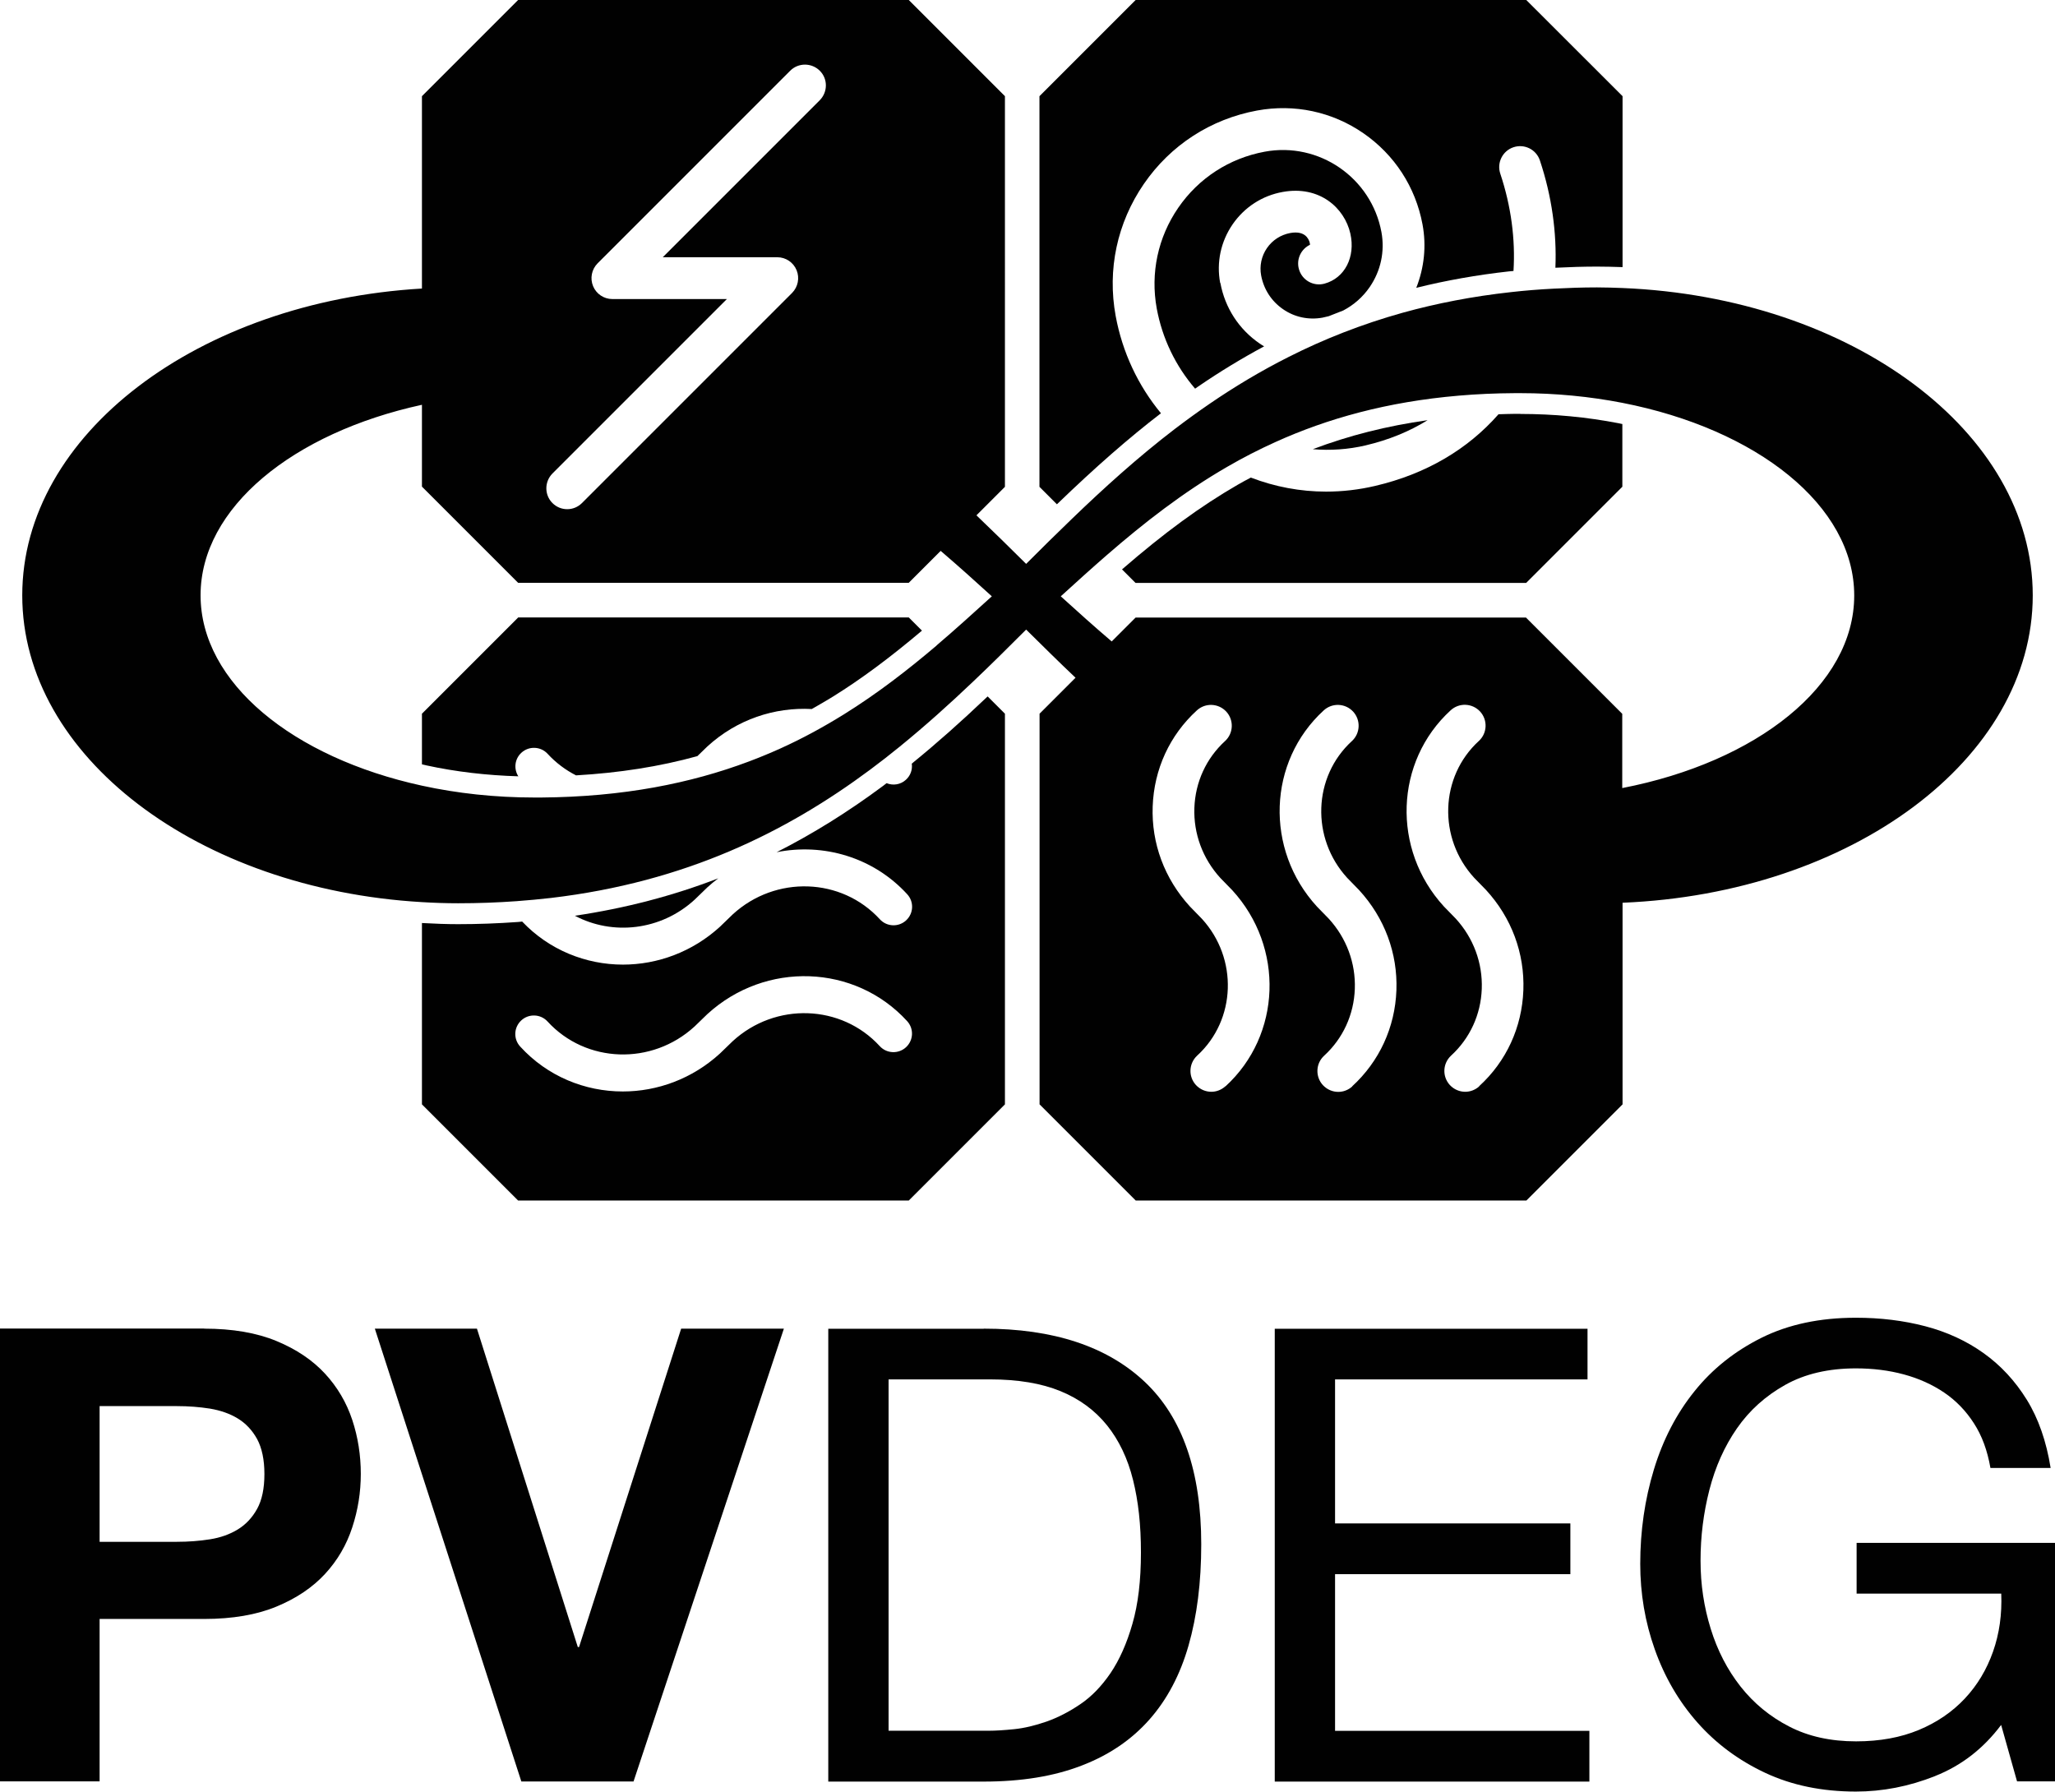 <?xml version="1.0" encoding="UTF-8"?>
<svg id="Layer_1" data-name="Layer 1" xmlns="http://www.w3.org/2000/svg" viewBox="0 0 197.64 172.31">
  <defs>
    <style>
      .cls-1 {
        fill: #010101;
      }
    </style>
  </defs>
  <g>
    <path class="cls-1" d="M131.35,42.83c2.21-.52,4.19-1.33,5.95-2.42-3.9.55-7.56,1.47-11.04,2.79,1.68.14,3.4.03,5.1-.37Z"/>
    <path class="cls-1" d="M111.66,39.75c-2.2-2.66-3.71-5.85-4.36-9.36-.82-4.46.14-8.96,2.71-12.7s6.44-6.24,10.89-7.06c3.59-.66,7.22.11,10.22,2.18,3,2.07,5.02,5.18,5.69,8.77.39,2.08.16,4.18-.6,6.1,2.86-.71,5.85-1.24,8.92-1.58.14-.02.29-.03.43-.04.19-3.02-.22-6.21-1.27-9.36-.35-1.05.22-2.19,1.27-2.54,1.06-.35,2.19.22,2.54,1.27,1.15,3.45,1.63,6.96,1.49,10.32,1.42-.07,2.74-.11,4-.11.76,0,1.56.02,2.46.05V9.25C152.43,5.64,150.4,3.61,146.79,0h-37.57c-3.61,3.61-5.64,5.64-9.25,9.25v37.57l1.68,1.68s.02-.02.03-.03c3.69-3.56,6.87-6.34,9.98-8.73Z"/>
    <path class="cls-1" d="M146.23,39.8h-.24s-.25,0-.25,0c-.55,0-1.08.03-1.62.04-2.98,3.39-6.99,5.75-11.86,6.89-1.57.37-3.15.55-4.72.55-2.48,0-4.92-.46-7.24-1.35-.43.23-.86.45-1.28.7-3.56,2.06-7,4.57-11.11,8.13l1.3,1.3h37.57l9.25-9.25v-6.03c-.13-.03-.25-.06-.38-.08-3.05-.59-6.22-.89-9.43-.89Z"/>
    <path class="cls-1" d="M117.35,27.21c-.37-1.98.06-3.98,1.2-5.64,1.14-1.65,2.85-2.76,4.82-3.11,3.53-.64,5.94,1.53,6.5,4,.51,2.26-.54,4.29-2.49,4.82-1.07.29-2.17-.34-2.46-1.41-.26-.95.21-1.92,1.07-2.33,0-.19-.09-.49-.31-.75-.33-.38-.87-.51-1.59-.38-.91.17-1.71.68-2.24,1.45-.53.77-.73,1.71-.56,2.63.25,1.33.99,2.48,2.11,3.25,1.11.77,2.46,1.05,3.79.81.2-.04.4-.09.6-.14.47-.19.93-.37,1.4-.55,1.01-.53,1.88-1.29,2.54-2.25,1.07-1.56,1.47-3.43,1.13-5.29-.97-5.23-6.01-8.7-11.23-7.73-3.4.63-6.35,2.54-8.31,5.39-1.96,2.85-2.69,6.29-2.07,9.69.54,2.91,1.82,5.53,3.69,7.71.09-.06.18-.13.27-.19,2.13-1.46,4.23-2.73,6.37-3.88-.15-.09-.29-.17-.43-.27-2-1.37-3.34-3.44-3.78-5.83Z"/>
    <path class="cls-1" d="M87.81,73.35s-.08.06-.12.09c.08.56-.11,1.14-.56,1.55-.52.48-1.25.58-1.86.33-.13.1-.25.2-.38.29-3.35,2.49-6.73,4.59-10.2,6.35,4.49-.9,9.29.47,12.56,4.04.67.73.62,1.85-.11,2.52-.72.66-1.85.62-2.52-.11-3.69-4.03-10.03-4.24-14.14-.48l-1.23,1.19c-2.67,2.44-6.02,3.65-9.34,3.65-3.56,0-7.09-1.4-9.69-4.14-.13.01-.27.03-.4.04-1.96.14-3.85.21-5.76.21-1.08,0-2.22-.04-3.48-.11v17.44c3.61,3.61,5.64,5.64,9.25,9.25h37.57c3.61-3.61,5.64-5.64,9.25-9.25v-37.57l-1.66-1.66s-.02.02-.04.03c-2.55,2.43-4.89,4.5-7.14,6.33ZM87.13,100.72c-.72.66-1.85.62-2.52-.11-3.69-4.03-10.03-4.25-14.14-.48l-1.23,1.19c-2.67,2.44-6.02,3.65-9.34,3.65-3.64,0-7.25-1.45-9.87-4.32-.67-.73-.62-1.85.11-2.52.72-.66,1.85-.62,2.52.11,3.69,4.03,10.03,4.25,14.14.48l1.23-1.19c5.59-5.12,14.2-4.81,19.21.67.67.73.62,1.85-.11,2.52Z"/>
    <path class="cls-1" d="M66.8,86.53l1.23-1.19c.34-.31.69-.6,1.05-.87-4.38,1.69-8.94,2.88-13.79,3.6,3.62,1.92,8.26,1.44,11.51-1.54Z"/>
    <path class="cls-1" d="M49.83,59.39l-9.25,9.25v4.87c.14.03.28.07.43.1,2.85.62,5.82.96,8.84,1.05-.46-.72-.35-1.68.3-2.27.72-.66,1.85-.62,2.52.11.8.87,1.73,1.56,2.73,2.07,4.15-.24,8.02-.84,11.67-1.85l.96-.93c2.86-2.62,6.49-3.79,10.04-3.6.67-.38,1.35-.77,2.03-1.19,2.75-1.71,5.48-3.74,8.57-6.35-.4-.4-.82-.82-1.27-1.27h-37.57Z"/>
    <path class="cls-1" d="M195.5,57.26c0-15.75-17.48-28.66-39.45-29.56-.82-.03-1.63-.06-2.46-.06-1.42,0-2.8.05-4.15.12-1.4.07-2.76.18-4.09.33-3.74.41-7.22,1.09-10.46,1.99-3.97,1.11-7.59,2.55-10.94,4.24-2.7,1.36-5.23,2.88-7.61,4.51-1.14.78-2.24,1.58-3.32,2.4-3.58,2.74-6.85,5.7-9.94,8.68-1.5,1.44-2.96,2.89-4.39,4.32-1.56-1.55-3.15-3.11-4.78-4.67l1.41-1.41,1.33-1.33V9.25C93.03,5.64,91.01,3.61,87.4,0h-37.57c-3.61,3.61-5.64,5.64-9.25,9.25v18.5C19.09,29.01,2.14,41.76,2.14,57.26s16.95,28.25,38.44,29.5c1.15.07,2.31.11,3.48.11,1.94,0,3.8-.07,5.61-.2,1.13-.08,2.23-.19,3.31-.31,12.98-1.53,22.67-6.36,30.71-12.34.97-.72,1.93-1.47,2.85-2.22,2.47-2.01,4.8-4.11,7.03-6.23,1.76-1.67,3.46-3.36,5.12-5.02,1.55,1.53,3.12,3.09,4.75,4.63l-1.41,1.41-2.05,2.05v37.57c3.61,3.61,5.64,5.64,9.25,9.25h37.57c3.61-3.61,5.64-5.64,9.25-9.25v-19.39c21.97-.9,39.45-13.81,39.45-29.56ZM53.12,45.55l16.79-16.79h-11.02c-.81,0-1.54-.49-1.85-1.24-.31-.75-.14-1.61.43-2.19l18.53-18.53c.78-.78,2.05-.78,2.84,0s.78,2.05,0,2.84l-15.1,15.1h11.02c.81,0,1.54.49,1.85,1.24.31.75.14,1.61-.43,2.19l-20.21,20.21c-.39.39-.9.59-1.42.59s-1.03-.2-1.42-.59c-.78-.78-.78-2.05,0-2.84ZM90.08,62.08c-2.78,2.36-5.7,4.62-8.93,6.63-1.92,1.19-3.94,2.3-6.11,3.28-.98.44-1.99.86-3.03,1.25-5.57,2.09-12.06,3.4-19.96,3.46-.21,0-.42,0-.64,0-3.8,0-7.44-.4-10.83-1.14-12.4-2.7-21.29-9.89-21.29-18.31s8.89-15.62,21.29-18.32v7.87l9.25,9.25h37.57l1.65-1.65,1.42-1.42c1.68,1.44,3.31,2.9,4.92,4.37-1.74,1.58-3.49,3.17-5.3,4.71ZM117.85,104.47c-.38.35-.87.53-1.35.53-.54,0-1.08-.22-1.48-.65-.75-.82-.69-2.08.12-2.83,3.75-3.43,3.95-9.34.45-13.16l-1.14-1.17c-2.46-2.68-3.72-6.09-3.59-9.64.13-3.56,1.63-6.84,4.25-9.23.82-.75,2.08-.69,2.83.12.75.82.69,2.09-.12,2.83-1.81,1.66-2.86,3.94-2.95,6.42-.09,2.49.8,4.89,2.5,6.75l1.14,1.17c5.04,5.5,4.73,13.95-.65,18.87ZM130.06,104.48c-.38.35-.87.53-1.35.53-.54,0-1.08-.22-1.48-.65-.75-.82-.69-2.09.12-2.83,1.81-1.66,2.86-3.94,2.95-6.42.09-2.49-.8-4.89-2.5-6.75l-1.14-1.17c-5.04-5.5-4.73-13.95.65-18.87.82-.75,2.08-.69,2.83.12.75.82.69,2.09-.12,2.83-3.75,3.43-3.95,9.34-.45,13.16l1.14,1.17c2.46,2.68,3.72,6.09,3.59,9.64-.13,3.56-1.64,6.84-4.25,9.23ZM142.27,104.47c-.38.35-.87.53-1.35.53-.54,0-1.08-.22-1.48-.65-.75-.82-.69-2.08.12-2.83,1.81-1.66,2.86-3.94,2.95-6.42.09-2.49-.8-4.89-2.5-6.75l-1.14-1.17c-5.04-5.5-4.73-13.95.65-18.87.82-.75,2.08-.69,2.83.12.75.82.69,2.09-.12,2.83-3.75,3.43-3.95,9.34-.45,13.16l1.14,1.17c2.46,2.68,3.72,6.09,3.59,9.64-.13,3.56-1.63,6.84-4.25,9.23ZM146.79,59.39h-37.57l-.88.88-1.42,1.42c-1.67-1.42-3.29-2.88-4.9-4.34,1.47-1.34,2.96-2.69,4.48-4.01,3.52-3.05,7.25-5.97,11.52-8.44,1.48-.86,3.03-1.66,4.65-2.39,4.99-2.26,10.74-3.87,17.63-4.46,1.73-.15,3.53-.23,5.41-.24.17,0,.33,0,.5,0,3.42,0,6.72.33,9.81.93,12.93,2.52,22.31,9.87,22.31,18.53s-9.38,16.01-22.31,18.52v-7.14l-9.25-9.25Z"/>
  </g>
  <g>
    <path class="cls-1" d="M19.64,127.78c2.72,0,5.04.4,6.95,1.19,1.91.79,3.47,1.84,4.67,3.14,1.2,1.3,2.07,2.79,2.62,4.45s.82,3.4.82,5.18-.27,3.47-.82,5.15c-.55,1.69-1.42,3.18-2.62,4.48-1.2,1.3-2.76,2.35-4.67,3.14-1.91.79-4.23,1.19-6.95,1.19h-10.06v15.62H0v-43.55h19.64ZM17.02,148.28c1.1,0,2.16-.08,3.17-.24,1.02-.16,1.91-.48,2.68-.95.77-.47,1.39-1.13,1.86-1.98.47-.85.7-1.97.7-3.35s-.24-2.5-.7-3.36c-.47-.85-1.09-1.51-1.86-1.98-.77-.47-1.67-.78-2.68-.95-1.02-.16-2.07-.24-3.17-.24h-7.44v13.05h7.44Z"/>
    <path class="cls-1" d="M50.14,171.33l-14.09-43.55h9.82l9.7,30.62h.12l9.82-30.62h9.88l-14.46,43.55h-10.8Z"/>
    <path class="cls-1" d="M94.61,127.78c6.71,0,11.87,1.71,15.49,5.12,3.62,3.42,5.43,8.62,5.43,15.62,0,3.66-.41,6.9-1.22,9.73-.81,2.83-2.07,5.21-3.78,7.14s-3.88,3.41-6.53,4.42c-2.64,1.02-5.77,1.53-9.39,1.53h-14.95v-43.55h14.95ZM95.1,166.45c.65,0,1.46-.05,2.44-.15.98-.1,2.01-.35,3.11-.73,1.1-.39,2.19-.95,3.26-1.68,1.08-.73,2.04-1.73,2.9-2.99.85-1.26,1.56-2.84,2.1-4.73.55-1.89.82-4.18.82-6.86s-.25-4.93-.76-6.98c-.51-2.05-1.34-3.8-2.5-5.25-1.16-1.44-2.65-2.54-4.48-3.29-1.83-.75-4.09-1.13-6.77-1.13h-9.76v33.79h9.64Z"/>
    <path class="cls-1" d="M152.68,127.78v4.88h-24.28v13.85h22.63v4.88h-22.63v15.07h24.46v4.88h-30.26v-43.55h30.07Z"/>
    <path class="cls-1" d="M186.11,170.81c-2.52,1-5.06,1.49-7.62,1.49-3.25,0-6.16-.6-8.72-1.8-2.56-1.2-4.74-2.82-6.53-4.85-1.79-2.03-3.15-4.37-4.09-7.02-.94-2.64-1.4-5.39-1.4-8.23,0-3.17.44-6.19,1.31-9.06.87-2.87,2.17-5.38,3.9-7.53,1.73-2.16,3.88-3.87,6.47-5.16,2.58-1.28,5.6-1.92,9.06-1.92,2.36,0,4.58.27,6.68.82,2.09.55,3.96,1.41,5.61,2.59,1.65,1.18,3.03,2.67,4.15,4.48,1.12,1.81,1.88,4,2.29,6.56h-5.79c-.29-1.67-.81-3.1-1.59-4.3-.77-1.2-1.73-2.19-2.87-2.96s-2.43-1.35-3.87-1.74c-1.44-.39-2.98-.58-4.61-.58-2.64,0-4.91.53-6.8,1.59-1.89,1.06-3.44,2.45-4.64,4.18-1.2,1.73-2.08,3.7-2.65,5.92-.57,2.22-.85,4.48-.85,6.8s.33,4.46.98,6.56c.65,2.1,1.61,3.95,2.87,5.55s2.82,2.89,4.67,3.84c1.85.96,4,1.43,6.44,1.43,2.28,0,4.29-.37,6.04-1.1,1.75-.73,3.22-1.74,4.42-3.02,1.2-1.28,2.1-2.78,2.71-4.51.61-1.73.87-3.59.79-5.58h-13.91v-4.88h19.09v22.94h-3.66l-1.53-5.43c-1.71,2.28-3.82,3.91-6.34,4.91Z"/>
  </g>
</svg>
